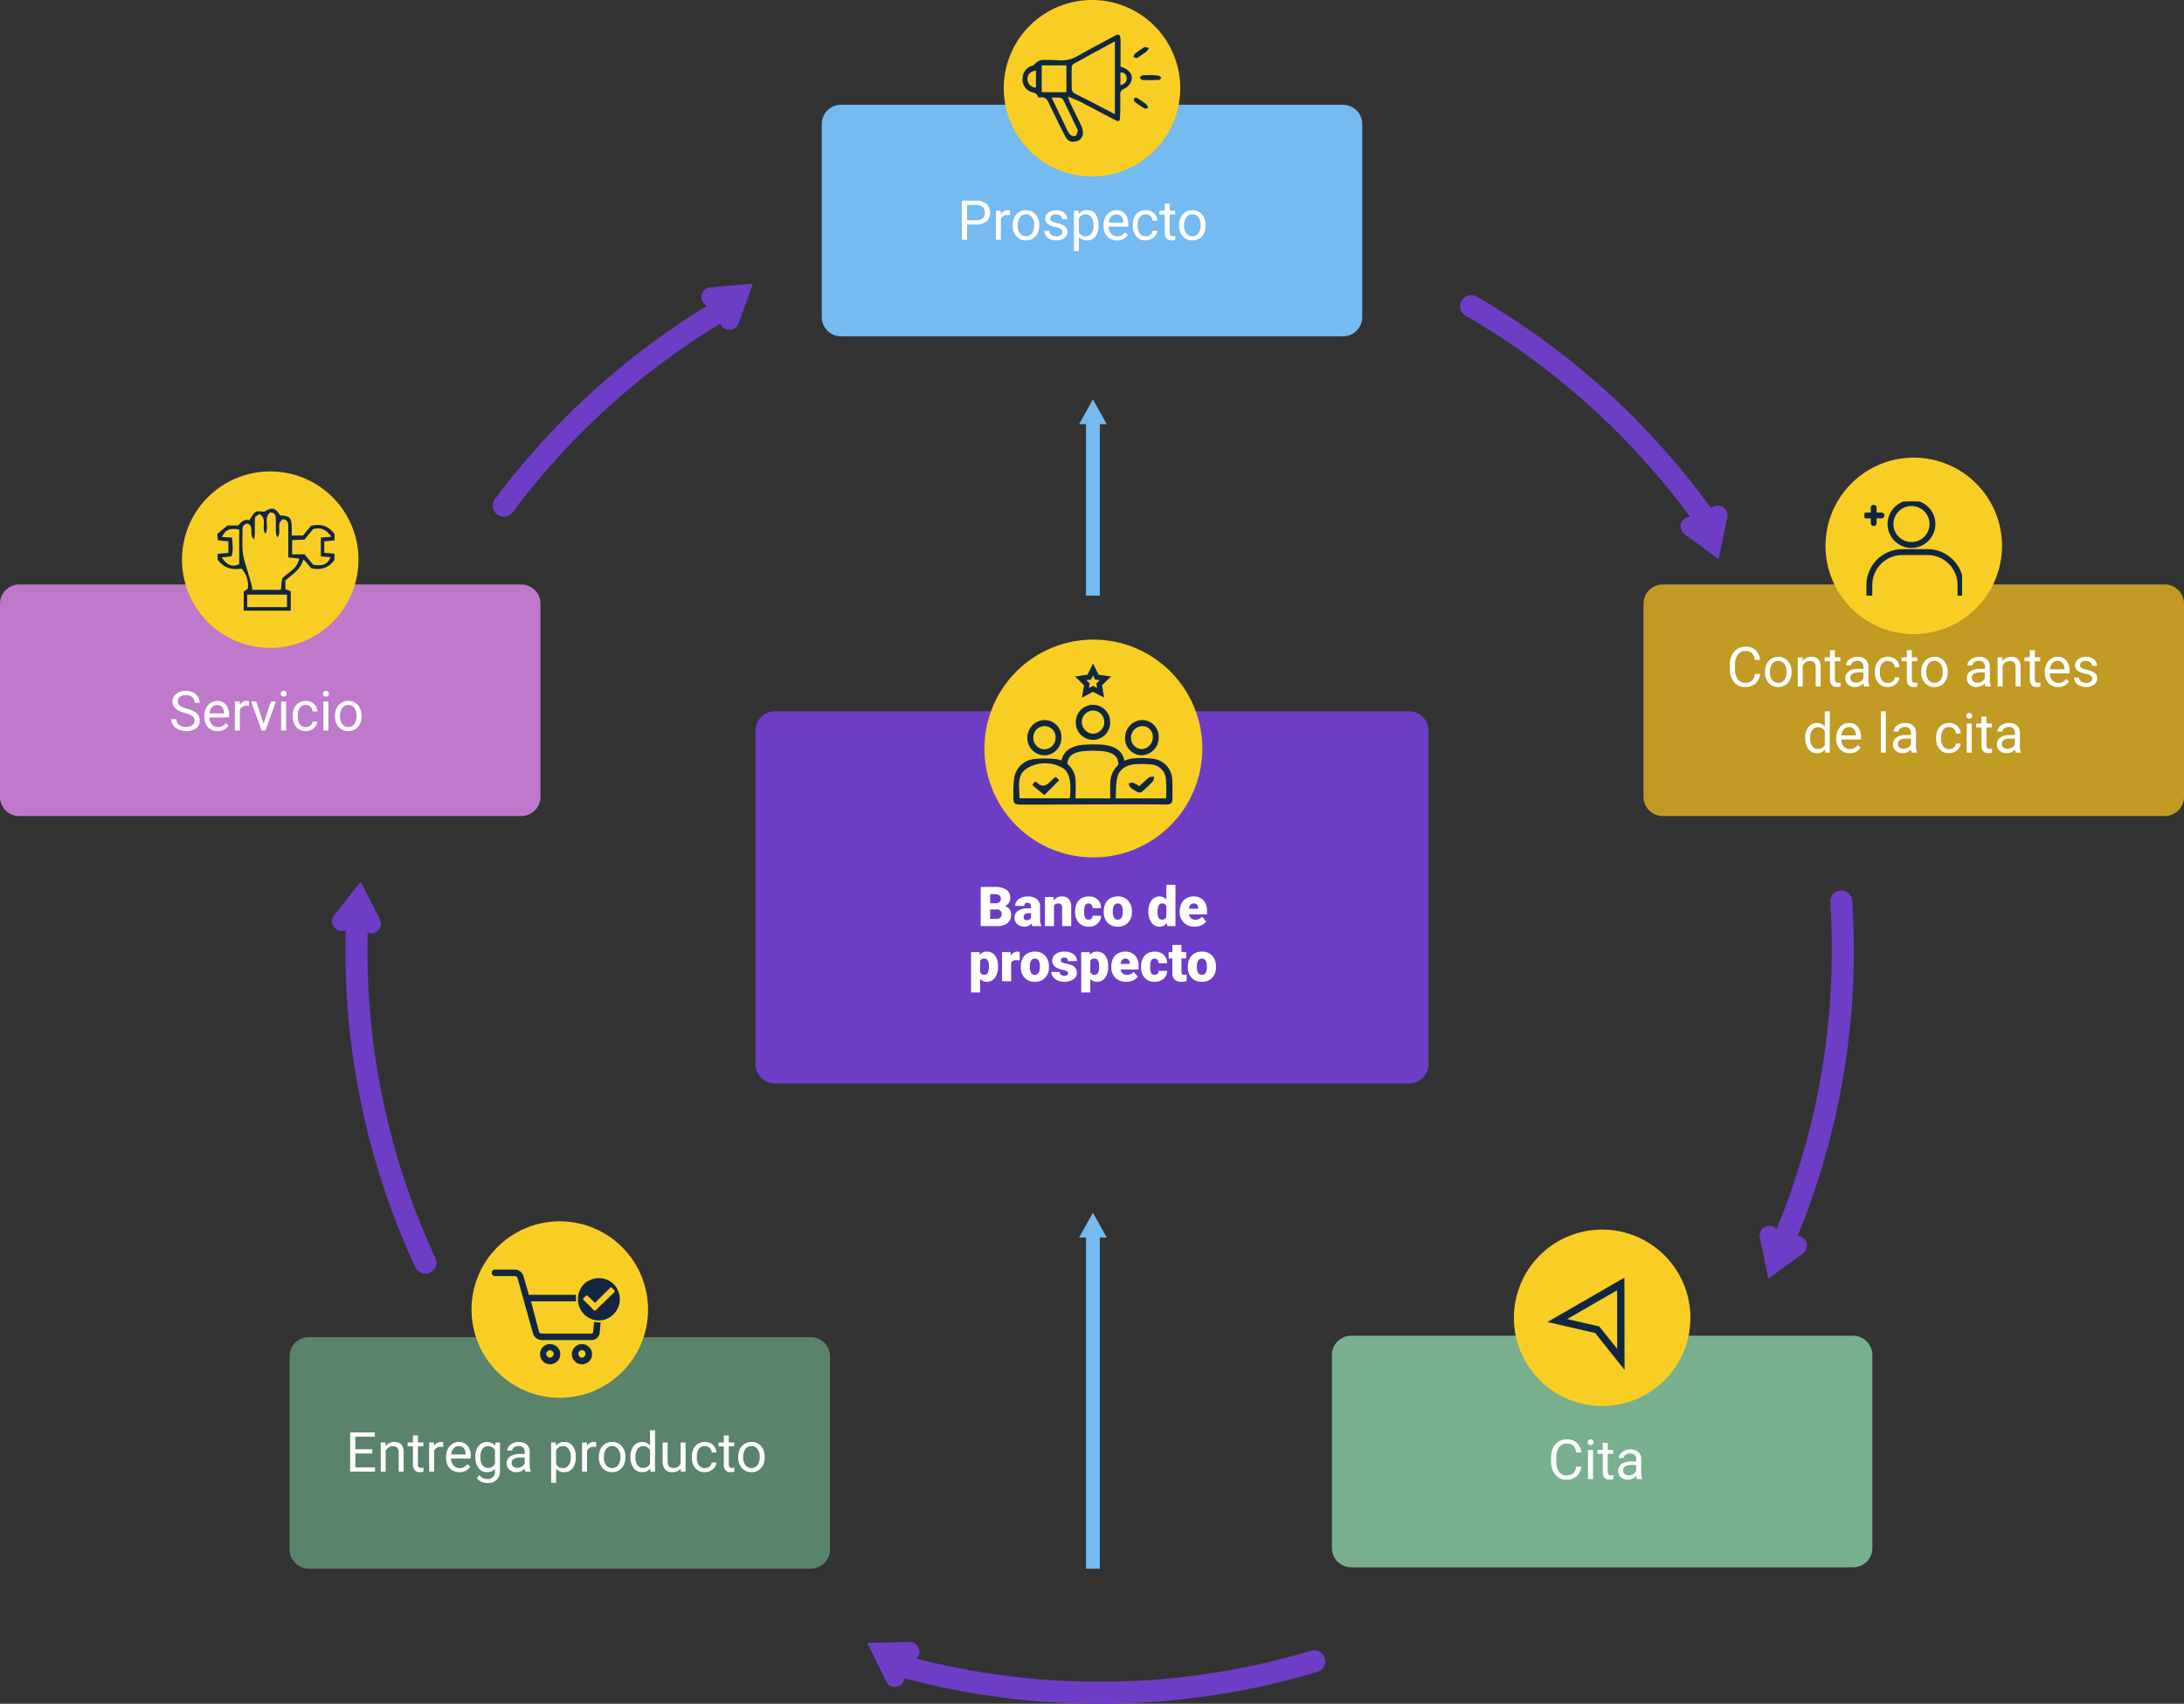 <svg xmlns="http://www.w3.org/2000/svg" xmlns:xlink="http://www.w3.org/1999/xlink" width="792" height="617.999" viewBox="0 0 792 617.999">
  <rect x="0" y="0" width="792" height="617.999" fill="#333333" stroke="none"/>
  <defs>
    <clipPath id="clip-path">
      <rect id="Rectángulo_401211" data-name="Rectángulo 401211" width="42.508" height="37.004" fill="#12263f"/>
    </clipPath>
    <clipPath id="clip-path-2">
      <rect id="Rectángulo_401071" data-name="Rectángulo 401071" width="46.484" height="34.357" fill="#12263f"/>
    </clipPath>
    <clipPath id="clip-path-3">
      <rect id="Rectángulo_401209" data-name="Rectángulo 401209" width="57.699" height="51.195" fill="#12263f"/>
    </clipPath>
    <clipPath id="clip-path-4">
      <rect id="Rectángulo_401208" data-name="Rectángulo 401208" width="50.36" height="38.798" transform="translate(0 0)" fill="#12263f"/>
    </clipPath>
    <clipPath id="clip-path-5">
      <rect id="Rectángulo_401210" data-name="Rectángulo 401210" width="35.381" height="34.139" fill="#12263f" stroke="#12263f" stroke-width="1"/>
    </clipPath>
    <clipPath id="clip-path-6">
      <rect id="Rectángulo_401648" data-name="Rectángulo 401648" width="551.865" height="515.097" fill="none"/>
    </clipPath>
  </defs>
  <g id="Grupo_1099851" data-name="Grupo 1099851" transform="translate(-403.667 -3280)">
    <path id="Trazado_874696" data-name="Trazado 874696" d="M7,0H189a7,7,0,0,1,7,7V77a7,7,0,0,1-7,7H7a7,7,0,0,1-7-7V7A7,7,0,0,1,7,0Z" transform="translate(701.667 3318)" fill="#75baf1"/>
    <path id="Trazado_874690" data-name="Trazado 874690" d="M7,0H189a7,7,0,0,1,7,7V77a7,7,0,0,1-7,7H7a7,7,0,0,1-7-7V7A7,7,0,0,1,7,0Z" transform="translate(999.667 3492)" fill="#c09a23"/>
    <path id="Trazado_874691" data-name="Trazado 874691" d="M7,0H189a7,7,0,0,1,7,7V77a7,7,0,0,1-7,7H7a7,7,0,0,1-7-7V7A7,7,0,0,1,7,0Z" transform="translate(886.667 3764.5)" fill="#77af8f"/>
    <path id="Trazado_874695" data-name="Trazado 874695" d="M7,0H237a7,7,0,0,1,7,7V128a7,7,0,0,1-7,7H7a7,7,0,0,1-7-7V7A7,7,0,0,1,7,0Z" transform="translate(677.667 3538)" fill="#6e3dc6"/>
    <path id="Trazado_874706" data-name="Trazado 874706" d="M7,0H189a7,7,0,0,1,7,7V77a7,7,0,0,1-7,7H7a7,7,0,0,1-7-7V7A7,7,0,0,1,7,0Z" transform="translate(403.667 3492)" fill="#be79ca"/>
    <path id="Trazado_874703" data-name="Trazado 874703" d="M7,0H189a7,7,0,0,1,7,7V77a7,7,0,0,1-7,7H7a7,7,0,0,1-7-7V7A7,7,0,0,1,7,0Z" transform="translate(508.667 3765)" fill="#59836b"/>
    <path id="Trazado_873366" data-name="Trazado 873366" d="M1226.333-8235.248" transform="translate(5724.174 -2893.965) rotate(-150)" fill="none" stroke="#6e3dc6" stroke-width="5"/>
    <path id="Trazado_874697" data-name="Trazado 874697" d="M3.525,13.434V19H1.65V4.781H6.895a5.269,5.269,0,0,1,3.657,1.191,4.039,4.039,0,0,1,1.323,3.154,3.986,3.986,0,0,1-1.294,3.188,5.5,5.5,0,0,1-3.706,1.118Zm0-1.533H6.895a3.369,3.369,0,0,0,2.3-.709,2.593,2.593,0,0,0,.8-2.05,2.679,2.679,0,0,0-.8-2.035A3.156,3.156,0,0,0,7,6.314H3.525Zm15.566-1.846a5.414,5.414,0,0,0-.889-.068A2.381,2.381,0,0,0,15.791,11.5V19H13.984V8.434h1.758l.029,1.221a2.813,2.813,0,0,1,2.52-1.416,1.846,1.846,0,0,1,.8.137Zm.986,3.564a6.241,6.241,0,0,1,.61-2.793,4.553,4.553,0,0,1,1.7-1.914,4.626,4.626,0,0,1,2.485-.674,4.456,4.456,0,0,1,3.491,1.494A5.748,5.748,0,0,1,29.7,13.707v.127a6.3,6.3,0,0,1-.591,2.769,4.486,4.486,0,0,1-1.689,1.909,4.679,4.679,0,0,1-2.524.684A4.445,4.445,0,0,1,21.411,17.7a5.719,5.719,0,0,1-1.333-3.955Zm1.816.215a4.52,4.52,0,0,0,.815,2.822,2.763,2.763,0,0,0,4.37-.015,4.943,4.943,0,0,0,.811-3.022,4.513,4.513,0,0,0-.825-2.817,2.623,2.623,0,0,0-2.192-1.079,2.594,2.594,0,0,0-2.158,1.064A4.906,4.906,0,0,0,21.895,13.834ZM38.115,16.2a1.33,1.33,0,0,0-.552-1.138,5.311,5.311,0,0,0-1.924-.7,9.1,9.1,0,0,1-2.178-.7,3.1,3.1,0,0,1-1.191-.977,2.336,2.336,0,0,1-.386-1.348,2.741,2.741,0,0,1,1.1-2.2,4.291,4.291,0,0,1,2.808-.9,4.415,4.415,0,0,1,2.915.928,2.947,2.947,0,0,1,1.118,2.373H38.008a1.631,1.631,0,0,0-.63-1.279,2.36,2.36,0,0,0-1.587-.537,2.47,2.47,0,0,0-1.543.43,1.353,1.353,0,0,0-.557,1.123,1.1,1.1,0,0,0,.518.986,6.368,6.368,0,0,0,1.87.635,9.744,9.744,0,0,1,2.192.723,3.2,3.2,0,0,1,1.245,1.011,2.485,2.485,0,0,1,.405,1.44,2.7,2.7,0,0,1-1.133,2.271,4.752,4.752,0,0,1-2.939.854,5.321,5.321,0,0,1-2.246-.449,3.653,3.653,0,0,1-1.528-1.255,3.025,3.025,0,0,1-.552-1.743H33.33a1.87,1.87,0,0,0,.728,1.44,2.822,2.822,0,0,0,1.792.532,2.913,2.913,0,0,0,1.646-.415A1.275,1.275,0,0,0,38.115,16.2ZM51.2,13.834a6.327,6.327,0,0,1-1.1,3.887A3.537,3.537,0,0,1,47.109,19.2a3.875,3.875,0,0,1-3.027-1.221v5.088H42.275V8.434h1.65l.088,1.172A3.722,3.722,0,0,1,47.08,8.238a3.6,3.6,0,0,1,3.013,1.436A6.4,6.4,0,0,1,51.2,13.668Zm-1.807-.205a4.669,4.669,0,0,0-.762-2.822,2.454,2.454,0,0,0-2.09-1.035,2.656,2.656,0,0,0-2.461,1.455v5.049a2.661,2.661,0,0,0,2.48,1.445,2.442,2.442,0,0,0,2.065-1.03A5.1,5.1,0,0,0,49.395,13.629ZM57.881,19.2a4.617,4.617,0,0,1-3.5-1.411,5.237,5.237,0,0,1-1.348-3.774v-.332a6.341,6.341,0,0,1,.6-2.808,4.685,4.685,0,0,1,1.68-1.934,4.223,4.223,0,0,1,2.339-.7,3.957,3.957,0,0,1,3.2,1.357A5.877,5.877,0,0,1,62,13.482v.752H54.844a3.756,3.756,0,0,0,.913,2.524,2.87,2.87,0,0,0,2.222.962A3.147,3.147,0,0,0,59.6,17.33a4.073,4.073,0,0,0,1.162-1.035l1.1.859A4.437,4.437,0,0,1,57.881,19.2Zm-.225-9.473a2.41,2.41,0,0,0-1.836.8A3.868,3.868,0,0,0,54.9,12.75H60.2v-.137a3.441,3.441,0,0,0-.742-2.134A2.269,2.269,0,0,0,57.656,9.723Zm10.674,8a2.6,2.6,0,0,0,1.689-.586,2.061,2.061,0,0,0,.8-1.465h1.709A3.276,3.276,0,0,1,71.9,17.4a4.116,4.116,0,0,1-1.538,1.309,4.438,4.438,0,0,1-2.036.488,4.353,4.353,0,0,1-3.433-1.44,5.737,5.737,0,0,1-1.274-3.94v-.3a6.361,6.361,0,0,1,.566-2.744A4.314,4.314,0,0,1,65.815,8.9a4.619,4.619,0,0,1,2.5-.664A4.238,4.238,0,0,1,71.274,9.3a3.8,3.8,0,0,1,1.255,2.764H70.82a2.49,2.49,0,0,0-.776-1.685,2.415,2.415,0,0,0-1.724-.659,2.529,2.529,0,0,0-2.134.991,4.655,4.655,0,0,0-.757,2.866v.342a4.562,4.562,0,0,0,.752,2.813A2.541,2.541,0,0,0,68.33,17.721ZM77.012,5.875V8.434h1.973v1.4H77.012v6.561a1.467,1.467,0,0,0,.264.953,1.11,1.11,0,0,0,.9.318,4.374,4.374,0,0,0,.859-.117V19a5.268,5.268,0,0,1-1.387.194,2.25,2.25,0,0,1-1.826-.732,3.147,3.147,0,0,1-.615-2.08V9.83H73.281v-1.4h1.924V5.875Zm3.408,7.744a6.241,6.241,0,0,1,.61-2.793,4.553,4.553,0,0,1,1.7-1.914,4.626,4.626,0,0,1,2.485-.674,4.456,4.456,0,0,1,3.491,1.494,5.748,5.748,0,0,1,1.333,3.975v.127a6.3,6.3,0,0,1-.591,2.769,4.486,4.486,0,0,1-1.689,1.909,4.679,4.679,0,0,1-2.524.684A4.445,4.445,0,0,1,81.753,17.7a5.719,5.719,0,0,1-1.333-3.955Zm1.816.215a4.52,4.52,0,0,0,.815,2.822,2.763,2.763,0,0,0,4.37-.015,4.943,4.943,0,0,0,.811-3.022,4.513,4.513,0,0,0-.825-2.817,2.623,2.623,0,0,0-2.192-1.079,2.594,2.594,0,0,0-2.158,1.064A4.906,4.906,0,0,0,82.236,13.834Z" transform="translate(750.833 3348)" fill="#fff"/>
    <path id="Trazado_874692" data-name="Trazado 874692" d="M12.914,14.488a5.231,5.231,0,0,1-1.665,3.481A5.457,5.457,0,0,1,7.523,19.2a5.01,5.01,0,0,1-4.038-1.807,7.268,7.268,0,0,1-1.519-4.834V11.188A8.1,8.1,0,0,1,2.675,7.7a5.288,5.288,0,0,1,2.007-2.31,5.588,5.588,0,0,1,3.008-.806,5.138,5.138,0,0,1,3.633,1.265,5.294,5.294,0,0,1,1.592,3.5H11.029A4.085,4.085,0,0,0,9.97,6.883a3.206,3.206,0,0,0-2.28-.764A3.355,3.355,0,0,0,4.872,7.448a6.1,6.1,0,0,0-1.021,3.782v1.378a6.273,6.273,0,0,0,.967,3.685,3.124,3.124,0,0,0,2.705,1.368,3.608,3.608,0,0,0,2.4-.708,3.929,3.929,0,0,0,1.108-2.466Zm1.8-.869a6.241,6.241,0,0,1,.61-2.793,4.553,4.553,0,0,1,1.7-1.914,4.626,4.626,0,0,1,2.485-.674A4.456,4.456,0,0,1,23,9.732a5.748,5.748,0,0,1,1.333,3.975v.127a6.3,6.3,0,0,1-.591,2.769,4.486,4.486,0,0,1-1.689,1.909,4.679,4.679,0,0,1-2.524.684A4.445,4.445,0,0,1,16.044,17.7a5.719,5.719,0,0,1-1.333-3.955Zm1.816.215a4.52,4.52,0,0,0,.815,2.822,2.763,2.763,0,0,0,4.37-.015,4.943,4.943,0,0,0,.811-3.022A4.513,4.513,0,0,0,21.7,10.8a2.623,2.623,0,0,0-2.192-1.079,2.594,2.594,0,0,0-2.158,1.064A4.906,4.906,0,0,0,16.527,13.834ZM28.3,8.434l.059,1.328a3.85,3.85,0,0,1,3.164-1.523q3.35,0,3.379,3.779V19H33.1V12.008a2.432,2.432,0,0,0-.522-1.689,2.094,2.094,0,0,0-1.6-.547,2.607,2.607,0,0,0-1.543.469,3.183,3.183,0,0,0-1.035,1.23V19H26.6V8.434ZM40.082,5.875V8.434h1.973v1.4H40.082v6.561a1.467,1.467,0,0,0,.264.953,1.11,1.11,0,0,0,.9.318,4.374,4.374,0,0,0,.859-.117V19a5.268,5.268,0,0,1-1.387.194,2.25,2.25,0,0,1-1.826-.732,3.147,3.147,0,0,1-.615-2.08V9.83H36.352v-1.4h1.924V5.875ZM50.688,19a3.8,3.8,0,0,1-.254-1.113A4.031,4.031,0,0,1,47.426,19.2a3.73,3.73,0,0,1-2.563-.884,2.859,2.859,0,0,1-1-2.241,2.987,2.987,0,0,1,1.255-2.563,5.916,5.916,0,0,1,3.53-.913H50.4v-.83a2.029,2.029,0,0,0-.566-1.509,2.276,2.276,0,0,0-1.67-.562,2.634,2.634,0,0,0-1.621.488,1.439,1.439,0,0,0-.654,1.182H44.076a2.493,2.493,0,0,1,.562-1.528,3.832,3.832,0,0,1,1.523-1.167,5.125,5.125,0,0,1,2.114-.43,4.177,4.177,0,0,1,2.861.913,3.294,3.294,0,0,1,1.074,2.515v4.863a5.946,5.946,0,0,0,.371,2.314V19Zm-3-1.377a3.175,3.175,0,0,0,1.611-.439,2.658,2.658,0,0,0,1.1-1.143V13.873H48.988q-3.32,0-3.32,1.943a1.645,1.645,0,0,0,.566,1.328A2.177,2.177,0,0,0,47.689,17.623Zm11.592.1a2.6,2.6,0,0,0,1.689-.586,2.061,2.061,0,0,0,.8-1.465H63.48a3.276,3.276,0,0,1-.625,1.729,4.116,4.116,0,0,1-1.538,1.309,4.438,4.438,0,0,1-2.036.488,4.353,4.353,0,0,1-3.433-1.44,5.737,5.737,0,0,1-1.274-3.94v-.3a6.361,6.361,0,0,1,.566-2.744A4.314,4.314,0,0,1,56.767,8.9a4.619,4.619,0,0,1,2.5-.664A4.238,4.238,0,0,1,62.226,9.3a3.8,3.8,0,0,1,1.255,2.764H61.771A2.49,2.49,0,0,0,61,10.382a2.415,2.415,0,0,0-1.724-.659,2.529,2.529,0,0,0-2.134.991,4.655,4.655,0,0,0-.757,2.866v.342a4.562,4.562,0,0,0,.752,2.813A2.541,2.541,0,0,0,59.281,17.721ZM67.963,5.875V8.434h1.973v1.4H67.963v6.561a1.467,1.467,0,0,0,.264.953,1.11,1.11,0,0,0,.9.318,4.374,4.374,0,0,0,.859-.117V19A5.268,5.268,0,0,1,68.6,19.2a2.25,2.25,0,0,1-1.826-.732,3.147,3.147,0,0,1-.615-2.08V9.83H64.232v-1.4h1.924V5.875Zm3.408,7.744a6.241,6.241,0,0,1,.61-2.793,4.553,4.553,0,0,1,1.7-1.914,4.626,4.626,0,0,1,2.485-.674,4.456,4.456,0,0,1,3.491,1.494,5.748,5.748,0,0,1,1.333,3.975v.127A6.3,6.3,0,0,1,80.4,16.6a4.486,4.486,0,0,1-1.689,1.909,4.679,4.679,0,0,1-2.524.684A4.445,4.445,0,0,1,72.7,17.7a5.719,5.719,0,0,1-1.333-3.955Zm1.816.215A4.52,4.52,0,0,0,74,16.656a2.763,2.763,0,0,0,4.37-.015,4.943,4.943,0,0,0,.811-3.022,4.513,4.513,0,0,0-.825-2.817,2.623,2.623,0,0,0-2.192-1.079,2.594,2.594,0,0,0-2.158,1.064A4.906,4.906,0,0,0,73.188,13.834ZM94.73,19a3.8,3.8,0,0,1-.254-1.113A4.031,4.031,0,0,1,91.469,19.2a3.73,3.73,0,0,1-2.563-.884,2.859,2.859,0,0,1-1-2.241,2.987,2.987,0,0,1,1.255-2.563,5.916,5.916,0,0,1,3.53-.913h1.758v-.83a2.029,2.029,0,0,0-.566-1.509,2.276,2.276,0,0,0-1.67-.562,2.634,2.634,0,0,0-1.621.488,1.439,1.439,0,0,0-.654,1.182H88.119a2.493,2.493,0,0,1,.562-1.528A3.832,3.832,0,0,1,90.2,8.668a5.125,5.125,0,0,1,2.114-.43,4.177,4.177,0,0,1,2.861.913,3.294,3.294,0,0,1,1.074,2.515v4.863a5.946,5.946,0,0,0,.371,2.314V19Zm-3-1.377a3.175,3.175,0,0,0,1.611-.439,2.658,2.658,0,0,0,1.1-1.143V13.873H93.031q-3.32,0-3.32,1.943a1.645,1.645,0,0,0,.566,1.328A2.177,2.177,0,0,0,91.732,17.623Zm9.063-9.189.059,1.328a3.85,3.85,0,0,1,3.164-1.523q3.35,0,3.379,3.779V19H105.59V12.008a2.432,2.432,0,0,0-.522-1.689,2.094,2.094,0,0,0-1.6-.547,2.607,2.607,0,0,0-1.543.469,3.183,3.183,0,0,0-1.035,1.23V19H99.086V8.434Zm11.777-2.559V8.434h1.973v1.4h-1.973v6.561a1.467,1.467,0,0,0,.264.953,1.11,1.11,0,0,0,.9.318,4.374,4.374,0,0,0,.859-.117V19a5.268,5.268,0,0,1-1.387.194,2.25,2.25,0,0,1-1.826-.732,3.147,3.147,0,0,1-.615-2.08V9.83h-1.924v-1.4h1.924V5.875Zm8.467,13.32a4.617,4.617,0,0,1-3.5-1.411A5.237,5.237,0,0,1,116.2,14.01v-.332a6.341,6.341,0,0,1,.6-2.808,4.685,4.685,0,0,1,1.68-1.934,4.223,4.223,0,0,1,2.339-.7,3.957,3.957,0,0,1,3.2,1.357,5.877,5.877,0,0,1,1.143,3.887v.752H118a3.756,3.756,0,0,0,.913,2.524,2.87,2.87,0,0,0,2.222.962,3.147,3.147,0,0,0,1.621-.391,4.073,4.073,0,0,0,1.162-1.035l1.1.859A4.437,4.437,0,0,1,121.039,19.2Zm-.225-9.473a2.41,2.41,0,0,0-1.836.8,3.869,3.869,0,0,0-.918,2.231h5.293v-.137a3.441,3.441,0,0,0-.742-2.134A2.269,2.269,0,0,0,120.814,9.723ZM133.4,16.2a1.33,1.33,0,0,0-.552-1.138,5.311,5.311,0,0,0-1.924-.7,9.1,9.1,0,0,1-2.178-.7,3.1,3.1,0,0,1-1.191-.977,2.336,2.336,0,0,1-.386-1.348,2.741,2.741,0,0,1,1.1-2.2,4.291,4.291,0,0,1,2.808-.9,4.415,4.415,0,0,1,2.915.928,2.947,2.947,0,0,1,1.118,2.373h-1.816a1.631,1.631,0,0,0-.63-1.279,2.36,2.36,0,0,0-1.587-.537,2.47,2.47,0,0,0-1.543.43,1.353,1.353,0,0,0-.557,1.123,1.1,1.1,0,0,0,.518.986,6.368,6.368,0,0,0,1.87.635,9.744,9.744,0,0,1,2.192.723A3.2,3.2,0,0,1,134.8,14.63a2.485,2.485,0,0,1,.405,1.44,2.7,2.7,0,0,1-1.133,2.271,4.752,4.752,0,0,1-2.939.854,5.321,5.321,0,0,1-2.246-.449,3.653,3.653,0,0,1-1.528-1.255,3.025,3.025,0,0,1-.552-1.743h1.807a1.87,1.87,0,0,0,.728,1.44,2.822,2.822,0,0,0,1.792.532,2.913,2.913,0,0,0,1.646-.415A1.275,1.275,0,0,0,133.4,16.2ZM29.306,37.629a6.19,6.19,0,0,1,1.152-3.911,3.921,3.921,0,0,1,5.957-.21V28h1.807V43h-1.66l-.088-1.133A3.679,3.679,0,0,1,33.456,43.2a3.609,3.609,0,0,1-2.993-1.5,6.26,6.26,0,0,1-1.157-3.926Zm1.807.205a4.687,4.687,0,0,0,.742,2.813,2.4,2.4,0,0,0,2.051,1.016,2.636,2.636,0,0,0,2.51-1.543V35.266a2.656,2.656,0,0,0-2.49-1.494,2.411,2.411,0,0,0-2.07,1.025A5.16,5.16,0,0,0,31.112,37.834Zm14.3,5.361a4.617,4.617,0,0,1-3.5-1.411,5.237,5.237,0,0,1-1.348-3.774v-.332a6.341,6.341,0,0,1,.6-2.808,4.685,4.685,0,0,1,1.68-1.934,4.223,4.223,0,0,1,2.339-.7,3.957,3.957,0,0,1,3.2,1.357,5.877,5.877,0,0,1,1.143,3.887v.752H42.372a3.756,3.756,0,0,0,.913,2.524,2.87,2.87,0,0,0,2.222.962,3.147,3.147,0,0,0,1.621-.391,4.073,4.073,0,0,0,1.162-1.035l1.1.859A4.437,4.437,0,0,1,45.409,43.2Zm-.225-9.473a2.41,2.41,0,0,0-1.836.8,3.868,3.868,0,0,0-.918,2.231h5.293v-.137a3.441,3.441,0,0,0-.742-2.134A2.269,2.269,0,0,0,45.185,33.723ZM58.534,43H56.728V28h1.807Zm9.414,0a3.8,3.8,0,0,1-.254-1.113A4.031,4.031,0,0,1,64.687,43.2a3.73,3.73,0,0,1-2.563-.884,2.859,2.859,0,0,1-1-2.241,2.987,2.987,0,0,1,1.255-2.563,5.916,5.916,0,0,1,3.53-.913h1.758v-.83a2.029,2.029,0,0,0-.566-1.509,2.276,2.276,0,0,0-1.67-.562,2.634,2.634,0,0,0-1.621.488,1.439,1.439,0,0,0-.654,1.182H61.337a2.493,2.493,0,0,1,.562-1.528,3.832,3.832,0,0,1,1.523-1.167,5.125,5.125,0,0,1,2.114-.43,4.177,4.177,0,0,1,2.861.913,3.294,3.294,0,0,1,1.074,2.515v4.863a5.946,5.946,0,0,0,.371,2.314V43Zm-3-1.377a3.175,3.175,0,0,0,1.611-.439,2.658,2.658,0,0,0,1.1-1.143V37.873H66.249q-3.32,0-3.32,1.943a1.645,1.645,0,0,0,.566,1.328A2.177,2.177,0,0,0,64.95,41.623Zm16.543.1a2.6,2.6,0,0,0,1.689-.586,2.061,2.061,0,0,0,.8-1.465h1.709a3.276,3.276,0,0,1-.625,1.729,4.116,4.116,0,0,1-1.538,1.309,4.438,4.438,0,0,1-2.036.488,4.353,4.353,0,0,1-3.433-1.44,5.737,5.737,0,0,1-1.274-3.94v-.3a6.361,6.361,0,0,1,.566-2.744A4.314,4.314,0,0,1,78.979,32.9a4.619,4.619,0,0,1,2.5-.664A4.238,4.238,0,0,1,84.438,33.3a3.8,3.8,0,0,1,1.255,2.764H83.983a2.49,2.49,0,0,0-.776-1.685,2.415,2.415,0,0,0-1.724-.659,2.529,2.529,0,0,0-2.134.991,4.655,4.655,0,0,0-.757,2.866v.342a4.562,4.562,0,0,0,.752,2.813A2.541,2.541,0,0,0,81.493,41.721ZM89.687,43H87.88V32.434h1.807ZM87.733,29.631A1.078,1.078,0,0,1,88,28.889a1.008,1.008,0,0,1,.8-.3,1.024,1.024,0,0,1,.8.3,1.067,1.067,0,0,1,.273.742,1.032,1.032,0,0,1-.273.732,1.043,1.043,0,0,1-.8.293,1.026,1.026,0,0,1-.8-.293A1.043,1.043,0,0,1,87.733,29.631Zm7.295.244v2.559H97v1.4H95.028v6.561a1.467,1.467,0,0,0,.264.953,1.11,1.11,0,0,0,.9.318,4.374,4.374,0,0,0,.859-.117V43a5.268,5.268,0,0,1-1.387.194,2.25,2.25,0,0,1-1.826-.732,3.147,3.147,0,0,1-.615-2.08V33.83H91.3v-1.4h1.924V29.875ZM105.634,43a3.8,3.8,0,0,1-.254-1.113,4.031,4.031,0,0,1-3.008,1.309,3.73,3.73,0,0,1-2.563-.884,2.859,2.859,0,0,1-1-2.241,2.987,2.987,0,0,1,1.255-2.563,5.916,5.916,0,0,1,3.53-.913h1.758v-.83a2.029,2.029,0,0,0-.566-1.509,2.276,2.276,0,0,0-1.67-.562,2.634,2.634,0,0,0-1.621.488,1.439,1.439,0,0,0-.654,1.182H99.022a2.493,2.493,0,0,1,.562-1.528,3.832,3.832,0,0,1,1.523-1.167,5.125,5.125,0,0,1,2.114-.43,4.177,4.177,0,0,1,2.861.913,3.294,3.294,0,0,1,1.074,2.515v4.863a5.946,5.946,0,0,0,.371,2.314V43Zm-3-1.377a3.175,3.175,0,0,0,1.611-.439,2.658,2.658,0,0,0,1.1-1.143V37.873h-1.416q-3.32,0-3.32,1.943a1.645,1.645,0,0,0,.566,1.328A2.177,2.177,0,0,0,102.636,41.623Z" transform="translate(1029 3510)" fill="#fff"/>
    <path id="Trazado_874698" data-name="Trazado 874698" d="M12.109,14.488a5.231,5.231,0,0,1-1.665,3.481A5.457,5.457,0,0,1,6.719,19.2a5.01,5.01,0,0,1-4.038-1.807,7.268,7.268,0,0,1-1.519-4.834V11.188A8.1,8.1,0,0,1,1.87,7.7a5.288,5.288,0,0,1,2.007-2.31,5.588,5.588,0,0,1,3.008-.806,5.138,5.138,0,0,1,3.633,1.265,5.294,5.294,0,0,1,1.592,3.5H10.225a4.085,4.085,0,0,0-1.06-2.468,3.206,3.206,0,0,0-2.28-.764A3.355,3.355,0,0,0,4.067,7.448a6.1,6.1,0,0,0-1.021,3.782v1.378a6.273,6.273,0,0,0,.967,3.685,3.124,3.124,0,0,0,2.705,1.368,3.608,3.608,0,0,0,2.4-.708,3.929,3.929,0,0,0,1.108-2.466ZM16.348,19H14.541V8.434h1.807ZM14.395,5.631a1.078,1.078,0,0,1,.269-.742,1.008,1.008,0,0,1,.8-.3,1.024,1.024,0,0,1,.8.3,1.067,1.067,0,0,1,.273.742,1.032,1.032,0,0,1-.273.732,1.043,1.043,0,0,1-.8.293,1.026,1.026,0,0,1-.8-.293A1.043,1.043,0,0,1,14.395,5.631Zm7.295.244V8.434h1.973v1.4H21.689v6.561a1.467,1.467,0,0,0,.264.953,1.11,1.11,0,0,0,.9.318,4.374,4.374,0,0,0,.859-.117V19a5.268,5.268,0,0,1-1.387.194,2.25,2.25,0,0,1-1.826-.732,3.147,3.147,0,0,1-.615-2.08V9.83H17.959v-1.4h1.924V5.875ZM32.295,19a3.8,3.8,0,0,1-.254-1.113A4.031,4.031,0,0,1,29.033,19.2a3.73,3.73,0,0,1-2.563-.884,2.859,2.859,0,0,1-1-2.241,2.987,2.987,0,0,1,1.255-2.563,5.916,5.916,0,0,1,3.53-.913h1.758v-.83a2.029,2.029,0,0,0-.566-1.509,2.276,2.276,0,0,0-1.67-.562,2.634,2.634,0,0,0-1.621.488,1.439,1.439,0,0,0-.654,1.182H25.684a2.493,2.493,0,0,1,.562-1.528,3.832,3.832,0,0,1,1.523-1.167,5.125,5.125,0,0,1,2.114-.43,4.177,4.177,0,0,1,2.861.913,3.294,3.294,0,0,1,1.074,2.515v4.863a5.946,5.946,0,0,0,.371,2.314V19Zm-3-1.377a3.175,3.175,0,0,0,1.611-.439,2.658,2.658,0,0,0,1.1-1.143V13.873H30.6q-3.32,0-3.32,1.943a1.645,1.645,0,0,0,.566,1.328A2.177,2.177,0,0,0,29.3,17.623Z" transform="translate(965 3797.5)" fill="#fff"/>
    <path id="Trazado_874699" data-name="Trazado 874699" d="M7.807,19V4.781h5.107a7.232,7.232,0,0,1,4.175,1.006,3.347,3.347,0,0,1,1.431,2.92,3.383,3.383,0,0,1-.508,1.885,2.959,2.959,0,0,1-1.494,1.152,3,3,0,0,1,1.709,1.094,3.18,3.18,0,0,1,.6,1.953,3.765,3.765,0,0,1-1.323,3.14A6.3,6.3,0,0,1,13.578,19Zm3.428-6.045v3.408H13.48a2.136,2.136,0,0,0,1.426-.425,1.487,1.487,0,0,0,.5-1.2,1.576,1.576,0,0,0-1.768-1.787Zm0-2.246h1.787a2.539,2.539,0,0,0,1.6-.411A1.46,1.46,0,0,0,15.1,9.112a1.533,1.533,0,0,0-.518-1.3,2.77,2.77,0,0,0-1.67-.4h-1.68ZM26.508,19a3.716,3.716,0,0,1-.312-.947A3.06,3.06,0,0,1,23.656,19.2a3.749,3.749,0,0,1-2.539-.9,2.875,2.875,0,0,1-1.045-2.271,2.955,2.955,0,0,1,1.27-2.6,6.468,6.468,0,0,1,3.691-.879h1.016v-.559q0-1.462-1.26-1.462a1.03,1.03,0,0,0-1.172,1.158H20.326a2.95,2.95,0,0,1,1.3-2.487,5.479,5.479,0,0,1,3.325-.956,4.8,4.8,0,0,1,3.193.986,3.429,3.429,0,0,1,1.2,2.705v4.678a4.79,4.79,0,0,0,.449,2.227V19Zm-2.061-2.148a1.836,1.836,0,0,0,1.021-.264,1.653,1.653,0,0,0,.581-.6V14.3h-.957q-1.719,0-1.719,1.543a.942.942,0,0,0,.3.728A1.1,1.1,0,0,0,24.447,16.852Zm9.746-8.418.107,1.24a3.583,3.583,0,0,1,3.018-1.436,3.015,3.015,0,0,1,2.466.986,4.7,4.7,0,0,1,.845,2.969V19h-3.3V12.33a1.783,1.783,0,0,0-.322-1.177,1.491,1.491,0,0,0-1.172-.376,1.569,1.569,0,0,0-1.436.762V19H31.107V8.434Zm12.725,8.223a1.464,1.464,0,0,0,1.074-.376,1.379,1.379,0,0,0,.371-1.05h3.086A3.653,3.653,0,0,1,50.2,18.082,4.631,4.631,0,0,1,47,19.2a4.689,4.689,0,0,1-3.633-1.445,5.7,5.7,0,0,1-1.328-4v-.137a6.436,6.436,0,0,1,.591-2.827A4.3,4.3,0,0,1,44.33,8.9a5.081,5.081,0,0,1,2.637-.659,4.573,4.573,0,0,1,3.271,1.143,4.053,4.053,0,0,1,1.211,3.1H48.363a1.807,1.807,0,0,0-.4-1.26,1.382,1.382,0,0,0-1.074-.439q-1.279,0-1.494,1.631a11.507,11.507,0,0,0-.068,1.426,4.52,4.52,0,0,0,.381,2.207A1.319,1.319,0,0,0,46.918,16.656Zm5.508-3.037a6.236,6.236,0,0,1,.615-2.817,4.4,4.4,0,0,1,1.768-1.9,5.323,5.323,0,0,1,2.705-.664,4.858,4.858,0,0,1,3.74,1.47,5.64,5.64,0,0,1,1.367,4v.117a5.472,5.472,0,0,1-1.372,3.921,4.871,4.871,0,0,1-3.716,1.45,4.927,4.927,0,0,1-3.623-1.353,5.29,5.29,0,0,1-1.475-3.667Zm3.291.205a3.932,3.932,0,0,0,.459,2.148,1.529,1.529,0,0,0,1.357.684q1.758,0,1.8-2.705v-.332q0-2.842-1.816-2.842-1.65,0-1.787,2.451Zm12.92-.186a6.455,6.455,0,0,1,1.084-3.955,3.568,3.568,0,0,1,3.027-1.445,3.035,3.035,0,0,1,2.383,1.113V4h3.3V19H75.473l-.166-1.133A3.116,3.116,0,0,1,72.729,19.2,3.562,3.562,0,0,1,69.74,17.75,6.659,6.659,0,0,1,68.637,13.639Zm3.291.205q0,2.813,1.641,2.813a1.62,1.62,0,0,0,1.563-.918V11.715a1.576,1.576,0,0,0-1.543-.937q-1.523,0-1.65,2.461ZM85.414,19.2a5.432,5.432,0,0,1-3.936-1.45,5.008,5.008,0,0,1-1.5-3.774V13.7a6.489,6.489,0,0,1,.6-2.861,4.395,4.395,0,0,1,1.753-1.919,5.292,5.292,0,0,1,2.734-.679A4.574,4.574,0,0,1,88.578,9.62a5.43,5.43,0,0,1,1.289,3.853v1.279H83.324a2.372,2.372,0,0,0,.771,1.4,2.3,2.3,0,0,0,1.543.508,2.958,2.958,0,0,0,2.441-1.094l1.5,1.777a4.2,4.2,0,0,1-1.743,1.353A5.891,5.891,0,0,1,85.414,19.2Zm-.371-8.418q-1.445,0-1.719,1.914h3.32v-.254a1.63,1.63,0,0,0-.4-1.226A1.593,1.593,0,0,0,85.043,10.777ZM14.081,33.795a6.372,6.372,0,0,1-1.108,3.931A3.554,3.554,0,0,1,9.979,39.2a3.046,3.046,0,0,1-2.393-1.064v4.932H4.3V28.434H7.372l.1.977a3.046,3.046,0,0,1,2.49-1.172A3.582,3.582,0,0,1,13,29.679a6.45,6.45,0,0,1,1.084,3.96ZM10.79,33.59q0-2.812-1.641-2.812a1.549,1.549,0,0,0-1.562.84v4.16a1.6,1.6,0,0,0,1.582.879q1.572,0,1.621-2.715Zm11.133-2.178-1.084-.078a1.947,1.947,0,0,0-1.992.977V39H15.556V28.434h3.086l.107,1.357a2.548,2.548,0,0,1,2.314-1.553,3.209,3.209,0,0,1,.918.117Zm.42,2.207a6.236,6.236,0,0,1,.615-2.817,4.4,4.4,0,0,1,1.768-1.9,5.323,5.323,0,0,1,2.705-.664,4.858,4.858,0,0,1,3.74,1.47,5.64,5.64,0,0,1,1.367,4v.117a5.472,5.472,0,0,1-1.372,3.921A4.871,4.871,0,0,1,27.45,39.2a4.927,4.927,0,0,1-3.623-1.353,5.29,5.29,0,0,1-1.475-3.667Zm3.291.205a3.932,3.932,0,0,0,.459,2.148,1.529,1.529,0,0,0,1.357.684q1.758,0,1.8-2.705v-.332q0-2.842-1.816-2.842-1.65,0-1.787,2.451Zm13.887,2.207a.76.76,0,0,0-.439-.674,6.685,6.685,0,0,0-1.67-.527,7.615,7.615,0,0,1-2.031-.718,3.4,3.4,0,0,1-1.221-1.079,2.577,2.577,0,0,1-.42-1.455,2.92,2.92,0,0,1,1.2-2.4,4.948,4.948,0,0,1,3.145-.942,5.482,5.482,0,0,1,3.359.947,2.962,2.962,0,0,1,1.27,2.49h-3.3q0-1.27-1.338-1.27a1.326,1.326,0,0,0-.869.288.892.892,0,0,0-.352.718.819.819,0,0,0,.43.713,4.06,4.06,0,0,0,1.372.449,11.857,11.857,0,0,1,1.655.42,3.007,3.007,0,0,1,2.383,2.939,2.767,2.767,0,0,1-1.284,2.354,5.632,5.632,0,0,1-3.325.908,5.747,5.747,0,0,1-2.422-.488A4.05,4.05,0,0,1,34,37.379a3.007,3.007,0,0,1-.6-1.768h3.076a1.272,1.272,0,0,0,.488,1.069,2.009,2.009,0,0,0,1.2.337,1.58,1.58,0,0,0,1.011-.273A.875.875,0,0,0,39.521,36.031Zm14.521-2.236a6.372,6.372,0,0,1-1.108,3.931A3.554,3.554,0,0,1,49.94,39.2a3.046,3.046,0,0,1-2.393-1.064v4.932H44.257V28.434h3.076l.1.977a3.046,3.046,0,0,1,2.49-1.172,3.582,3.582,0,0,1,3.037,1.44,6.45,6.45,0,0,1,1.084,3.96Zm-3.291-.205q0-2.812-1.641-2.812a1.549,1.549,0,0,0-1.562.84v4.16a1.6,1.6,0,0,0,1.582.879q1.572,0,1.621-2.715ZM60.6,39.2a5.432,5.432,0,0,1-3.936-1.45,5.008,5.008,0,0,1-1.5-3.774V33.7a6.489,6.489,0,0,1,.6-2.861,4.395,4.395,0,0,1,1.753-1.919,5.292,5.292,0,0,1,2.734-.679,4.574,4.574,0,0,1,3.516,1.382,5.43,5.43,0,0,1,1.289,3.853v1.279H58.515a2.372,2.372,0,0,0,.771,1.4,2.3,2.3,0,0,0,1.543.508,2.958,2.958,0,0,0,2.441-1.094l1.5,1.777a4.2,4.2,0,0,1-1.743,1.353A5.891,5.891,0,0,1,60.6,39.2Zm-.371-8.418q-1.445,0-1.719,1.914h3.32v-.254a1.63,1.63,0,0,0-.4-1.226A1.593,1.593,0,0,0,60.233,30.777Zm10.615,5.879a1.464,1.464,0,0,0,1.074-.376,1.379,1.379,0,0,0,.371-1.05H75.38a3.653,3.653,0,0,1-1.245,2.852A4.631,4.631,0,0,1,70.927,39.2a4.689,4.689,0,0,1-3.633-1.445,5.7,5.7,0,0,1-1.328-4v-.137a6.436,6.436,0,0,1,.591-2.827,4.3,4.3,0,0,1,1.7-1.885,5.081,5.081,0,0,1,2.637-.659,4.573,4.573,0,0,1,3.271,1.143,4.053,4.053,0,0,1,1.211,3.1H72.294a1.806,1.806,0,0,0-.4-1.26,1.382,1.382,0,0,0-1.074-.439q-1.279,0-1.494,1.631a11.508,11.508,0,0,0-.068,1.426,4.52,4.52,0,0,0,.381,2.207A1.319,1.319,0,0,0,70.849,36.656ZM80.6,25.807v2.627h1.738v2.285H80.6v4.834a1.234,1.234,0,0,0,.215.83,1.152,1.152,0,0,0,.85.234,4.828,4.828,0,0,0,.82-.059v2.354a6.074,6.074,0,0,1-1.855.283,3.448,3.448,0,0,1-2.51-.8,3.282,3.282,0,0,1-.811-2.432V30.719H75.966V28.434h1.348V25.807Zm2.324,7.813a6.236,6.236,0,0,1,.615-2.817,4.4,4.4,0,0,1,1.768-1.9,5.323,5.323,0,0,1,2.705-.664,4.858,4.858,0,0,1,3.74,1.47,5.64,5.64,0,0,1,1.367,4v.117a5.472,5.472,0,0,1-1.372,3.921,4.871,4.871,0,0,1-3.716,1.45,4.927,4.927,0,0,1-3.623-1.353,5.29,5.29,0,0,1-1.475-3.667Zm3.291.205a3.932,3.932,0,0,0,.459,2.148,1.529,1.529,0,0,0,1.357.684q1.758,0,1.8-2.705v-.332q0-2.842-1.816-2.842-1.65,0-1.787,2.451Z" transform="translate(751.5 3596.923)" fill="#fff"/>
    <path id="Trazado_874704" data-name="Trazado 874704" d="M9.688,12.428H3.525v5.039h7.158V19H1.65V4.781h8.936V6.314H3.525v4.58H9.688Zm4.756-3.994L14.5,9.762a3.85,3.85,0,0,1,3.164-1.523q3.35,0,3.379,3.779V19H19.238V12.008a2.432,2.432,0,0,0-.522-1.689,2.094,2.094,0,0,0-1.6-.547,2.607,2.607,0,0,0-1.543.469,3.183,3.183,0,0,0-1.035,1.23V19H12.734V8.434ZM26.221,5.875V8.434h1.973v1.4H26.221v6.561a1.467,1.467,0,0,0,.264.953,1.11,1.11,0,0,0,.9.318,4.374,4.374,0,0,0,.859-.117V19a5.268,5.268,0,0,1-1.387.194,2.25,2.25,0,0,1-1.826-.732,3.147,3.147,0,0,1-.615-2.08V9.83H22.49v-1.4h1.924V5.875Zm9.189,4.18a5.414,5.414,0,0,0-.889-.068A2.381,2.381,0,0,0,32.109,11.5V19H30.3V8.434h1.758l.029,1.221a2.813,2.813,0,0,1,2.52-1.416,1.846,1.846,0,0,1,.8.137ZM41.27,19.2a4.617,4.617,0,0,1-3.5-1.411,5.237,5.237,0,0,1-1.348-3.774v-.332a6.341,6.341,0,0,1,.6-2.808,4.685,4.685,0,0,1,1.68-1.934,4.223,4.223,0,0,1,2.339-.7,3.957,3.957,0,0,1,3.2,1.357,5.877,5.877,0,0,1,1.143,3.887v.752H38.232a3.756,3.756,0,0,0,.913,2.524,2.87,2.87,0,0,0,2.222.962,3.147,3.147,0,0,0,1.621-.391,4.073,4.073,0,0,0,1.162-1.035l1.1.859A4.437,4.437,0,0,1,41.27,19.2Zm-.225-9.473a2.41,2.41,0,0,0-1.836.8,3.868,3.868,0,0,0-.918,2.231h5.293v-.137a3.441,3.441,0,0,0-.742-2.134A2.269,2.269,0,0,0,41.045,9.723Zm6.006,3.906A6.21,6.21,0,0,1,48.193,9.7a3.939,3.939,0,0,1,6.045-.093l.088-1.172h1.65V18.746a4.3,4.3,0,0,1-1.216,3.232,4.487,4.487,0,0,1-3.267,1.182,5.435,5.435,0,0,1-2.236-.488,3.85,3.85,0,0,1-1.67-1.338l.938-1.084a3.533,3.533,0,0,0,2.842,1.436,2.768,2.768,0,0,0,2.056-.742,2.837,2.837,0,0,0,.737-2.09v-.908A3.713,3.713,0,0,1,51.2,19.2a3.609,3.609,0,0,1-3-1.494A6.529,6.529,0,0,1,47.051,13.629Zm1.816.205a4.738,4.738,0,0,0,.732,2.808,2.38,2.38,0,0,0,2.051,1.021,2.646,2.646,0,0,0,2.51-1.553V11.285a2.677,2.677,0,0,0-2.49-1.514A2.4,2.4,0,0,0,49.609,10.8,5.16,5.16,0,0,0,48.867,13.834ZM65.225,19a3.8,3.8,0,0,1-.254-1.113A4.031,4.031,0,0,1,61.963,19.2a3.73,3.73,0,0,1-2.563-.884,2.859,2.859,0,0,1-1-2.241,2.987,2.987,0,0,1,1.255-2.563,5.916,5.916,0,0,1,3.53-.913h1.758v-.83a2.029,2.029,0,0,0-.566-1.509,2.276,2.276,0,0,0-1.67-.562,2.634,2.634,0,0,0-1.621.488,1.439,1.439,0,0,0-.654,1.182H58.613a2.493,2.493,0,0,1,.562-1.528A3.832,3.832,0,0,1,60.7,8.668a5.125,5.125,0,0,1,2.114-.43,4.177,4.177,0,0,1,2.861.913,3.294,3.294,0,0,1,1.074,2.515v4.863a5.946,5.946,0,0,0,.371,2.314V19Zm-3-1.377a3.175,3.175,0,0,0,1.611-.439,2.658,2.658,0,0,0,1.1-1.143V13.873H63.525q-3.32,0-3.32,1.943a1.645,1.645,0,0,0,.566,1.328A2.177,2.177,0,0,0,62.227,17.623Zm21.23-3.789a6.327,6.327,0,0,1-1.1,3.887A3.537,3.537,0,0,1,79.365,19.2a3.875,3.875,0,0,1-3.027-1.221v5.088H74.531V8.434h1.65l.088,1.172a3.722,3.722,0,0,1,3.066-1.367,3.6,3.6,0,0,1,3.013,1.436,6.4,6.4,0,0,1,1.108,3.994Zm-1.807-.205a4.669,4.669,0,0,0-.762-2.822A2.454,2.454,0,0,0,78.8,9.771a2.656,2.656,0,0,0-2.461,1.455v5.049a2.661,2.661,0,0,0,2.48,1.445,2.442,2.442,0,0,0,2.065-1.03A5.1,5.1,0,0,0,81.65,13.629Zm9.209-3.574a5.414,5.414,0,0,0-.889-.068A2.381,2.381,0,0,0,87.559,11.5V19H85.752V8.434H87.51l.029,1.221a2.813,2.813,0,0,1,2.52-1.416,1.846,1.846,0,0,1,.8.137Zm.986,3.564a6.241,6.241,0,0,1,.61-2.793,4.553,4.553,0,0,1,1.7-1.914,4.626,4.626,0,0,1,2.485-.674,4.456,4.456,0,0,1,3.491,1.494,5.748,5.748,0,0,1,1.333,3.975v.127a6.3,6.3,0,0,1-.591,2.769,4.486,4.486,0,0,1-1.689,1.909,4.679,4.679,0,0,1-2.524.684A4.445,4.445,0,0,1,93.179,17.7a5.719,5.719,0,0,1-1.333-3.955Zm1.816.215a4.52,4.52,0,0,0,.815,2.822,2.763,2.763,0,0,0,4.37-.015,4.943,4.943,0,0,0,.811-3.022,4.513,4.513,0,0,0-.825-2.817,2.623,2.623,0,0,0-2.192-1.079,2.594,2.594,0,0,0-2.158,1.064A4.906,4.906,0,0,0,93.662,13.834Zm9.629-.205a6.19,6.19,0,0,1,1.152-3.911,3.921,3.921,0,0,1,5.957-.21V4h1.807V19h-1.66l-.088-1.133a3.679,3.679,0,0,1-3.018,1.328,3.609,3.609,0,0,1-2.993-1.5,6.26,6.26,0,0,1-1.157-3.926Zm1.807.205a4.687,4.687,0,0,0,.742,2.813,2.4,2.4,0,0,0,2.051,1.016,2.636,2.636,0,0,0,2.51-1.543V11.266a2.656,2.656,0,0,0-2.49-1.494,2.411,2.411,0,0,0-2.07,1.025A5.16,5.16,0,0,0,105.1,13.834Zm16.436,4.121a3.837,3.837,0,0,1-3.1,1.24,3.285,3.285,0,0,1-2.573-.981,4.248,4.248,0,0,1-.894-2.905V8.434h1.807V15.26q0,2.4,1.953,2.4a2.7,2.7,0,0,0,2.754-1.543V8.434h1.807V19h-1.719Zm8.74-.234a2.6,2.6,0,0,0,1.689-.586,2.061,2.061,0,0,0,.8-1.465h1.709a3.276,3.276,0,0,1-.625,1.729,4.116,4.116,0,0,1-1.538,1.309,4.438,4.438,0,0,1-2.036.488,4.353,4.353,0,0,1-3.433-1.44,5.737,5.737,0,0,1-1.274-3.94v-.3a6.361,6.361,0,0,1,.566-2.744A4.314,4.314,0,0,1,127.759,8.9a4.619,4.619,0,0,1,2.5-.664A4.238,4.238,0,0,1,133.218,9.3a3.8,3.8,0,0,1,1.255,2.764h-1.709a2.49,2.49,0,0,0-.776-1.685,2.415,2.415,0,0,0-1.724-.659,2.529,2.529,0,0,0-2.134.991,4.655,4.655,0,0,0-.757,2.866v.342a4.562,4.562,0,0,0,.752,2.813A2.541,2.541,0,0,0,130.273,17.721Zm8.682-11.846V8.434h1.973v1.4h-1.973v6.561a1.467,1.467,0,0,0,.264.953,1.11,1.11,0,0,0,.9.318,4.374,4.374,0,0,0,.859-.117V19a5.268,5.268,0,0,1-1.387.194,2.25,2.25,0,0,1-1.826-.732,3.147,3.147,0,0,1-.615-2.08V9.83h-1.924v-1.4h1.924V5.875Zm3.408,7.744a6.241,6.241,0,0,1,.61-2.793,4.553,4.553,0,0,1,1.7-1.914,4.626,4.626,0,0,1,2.485-.674,4.456,4.456,0,0,1,3.491,1.494,5.748,5.748,0,0,1,1.333,3.975v.127a6.3,6.3,0,0,1-.591,2.769,4.486,4.486,0,0,1-1.689,1.909,4.679,4.679,0,0,1-2.524.684A4.445,4.445,0,0,1,143.7,17.7a5.719,5.719,0,0,1-1.333-3.955Zm1.816.215A4.52,4.52,0,0,0,145,16.656a2.763,2.763,0,0,0,4.37-.015,4.943,4.943,0,0,0,.811-3.022,4.513,4.513,0,0,0-.825-2.817,2.623,2.623,0,0,0-2.192-1.079A2.594,2.594,0,0,0,145,10.787,4.906,4.906,0,0,0,144.18,13.834Z" transform="translate(529 3794.791)" fill="#fff"/>
    <path id="Trazado_874707" data-name="Trazado 874707" d="M5.84,12.662a8.817,8.817,0,0,1-3.511-1.7,3.256,3.256,0,0,1-1.1-2.5A3.439,3.439,0,0,1,2.573,5.685a5.337,5.337,0,0,1,3.491-1.1,5.825,5.825,0,0,1,2.612.566,4.3,4.3,0,0,1,1.777,1.563,4,4,0,0,1,.63,2.178H9.2a2.6,2.6,0,0,0-.82-2.034,3.336,3.336,0,0,0-2.314-.74A3.415,3.415,0,0,0,3.9,6.731a2.04,2.04,0,0,0-.776,1.7A1.835,1.835,0,0,0,3.862,9.9,7.232,7.232,0,0,0,6.372,11a11.645,11.645,0,0,1,2.773,1.1,4.209,4.209,0,0,1,1.484,1.4,3.577,3.577,0,0,1,.483,1.885,3.322,3.322,0,0,1-1.348,2.769,5.746,5.746,0,0,1-3.6,1.04,6.683,6.683,0,0,1-2.734-.562A4.6,4.6,0,0,1,1.47,17.1a3.754,3.754,0,0,1-.688-2.217H2.666a2.449,2.449,0,0,0,.952,2.036,4.009,4.009,0,0,0,2.544.747,3.685,3.685,0,0,0,2.275-.605,1.967,1.967,0,0,0,.791-1.65A1.931,1.931,0,0,0,8.5,13.79,8.444,8.444,0,0,0,5.84,12.662ZM17.617,19.2a4.617,4.617,0,0,1-3.5-1.411,5.237,5.237,0,0,1-1.348-3.774v-.332a6.341,6.341,0,0,1,.6-2.808,4.685,4.685,0,0,1,1.68-1.934,4.223,4.223,0,0,1,2.339-.7A3.957,3.957,0,0,1,20.6,9.6a5.877,5.877,0,0,1,1.143,3.887v.752H14.58a3.756,3.756,0,0,0,.913,2.524,2.87,2.87,0,0,0,2.222.962,3.147,3.147,0,0,0,1.621-.391A4.073,4.073,0,0,0,20.5,16.295l1.1.859A4.437,4.437,0,0,1,17.617,19.2Zm-.225-9.473a2.41,2.41,0,0,0-1.836.8,3.868,3.868,0,0,0-.918,2.231h5.293v-.137a3.441,3.441,0,0,0-.742-2.134A2.269,2.269,0,0,0,17.393,9.723Zm11.543.332a5.414,5.414,0,0,0-.889-.068A2.381,2.381,0,0,0,25.635,11.5V19H23.828V8.434h1.758l.029,1.221a2.813,2.813,0,0,1,2.52-1.416,1.846,1.846,0,0,1,.8.137Zm5.322,6.494,2.617-8.115h1.846L34.932,19H33.555L29.727,8.434h1.846ZM42.422,19H40.615V8.434h1.807ZM40.469,5.631a1.078,1.078,0,0,1,.269-.742,1.008,1.008,0,0,1,.8-.3,1.024,1.024,0,0,1,.8.3,1.067,1.067,0,0,1,.273.742,1.032,1.032,0,0,1-.273.732,1.043,1.043,0,0,1-.8.293,1.026,1.026,0,0,1-.8-.293A1.043,1.043,0,0,1,40.469,5.631Zm9.082,12.09a2.6,2.6,0,0,0,1.689-.586,2.061,2.061,0,0,0,.8-1.465H53.75a3.276,3.276,0,0,1-.625,1.729,4.116,4.116,0,0,1-1.538,1.309,4.438,4.438,0,0,1-2.036.488,4.353,4.353,0,0,1-3.433-1.44,5.737,5.737,0,0,1-1.274-3.94v-.3a6.361,6.361,0,0,1,.566-2.744A4.314,4.314,0,0,1,47.036,8.9a4.619,4.619,0,0,1,2.5-.664A4.238,4.238,0,0,1,52.5,9.3a3.8,3.8,0,0,1,1.255,2.764H52.041a2.49,2.49,0,0,0-.776-1.685,2.415,2.415,0,0,0-1.724-.659,2.529,2.529,0,0,0-2.134.991,4.655,4.655,0,0,0-.757,2.866v.342a4.562,4.562,0,0,0,.752,2.813A2.541,2.541,0,0,0,49.551,17.721ZM57.744,19H55.938V8.434h1.807ZM55.791,5.631a1.078,1.078,0,0,1,.269-.742,1.008,1.008,0,0,1,.8-.3,1.024,1.024,0,0,1,.8.3,1.067,1.067,0,0,1,.273.742,1.032,1.032,0,0,1-.273.732,1.043,1.043,0,0,1-.8.293,1.026,1.026,0,0,1-.8-.293A1.043,1.043,0,0,1,55.791,5.631Zm4.365,7.988a6.241,6.241,0,0,1,.61-2.793,4.553,4.553,0,0,1,1.7-1.914,4.626,4.626,0,0,1,2.485-.674,4.456,4.456,0,0,1,3.491,1.494,5.748,5.748,0,0,1,1.333,3.975v.127a6.3,6.3,0,0,1-.591,2.769A4.486,4.486,0,0,1,67.5,18.512a4.679,4.679,0,0,1-2.524.684A4.445,4.445,0,0,1,61.489,17.7a5.719,5.719,0,0,1-1.333-3.955Zm1.816.215a4.52,4.52,0,0,0,.815,2.822,2.763,2.763,0,0,0,4.37-.015,4.943,4.943,0,0,0,.811-3.022,4.513,4.513,0,0,0-.825-2.817,2.623,2.623,0,0,0-2.192-1.079,2.594,2.594,0,0,0-2.158,1.064A4.906,4.906,0,0,0,61.973,13.834Z" transform="translate(465 3526)" fill="#fff"/>
    <path id="Trazado_874700" data-name="Trazado 874700" d="M5,0l5,9H0Z" transform="translate(795 3424.866)" fill="#75baf1"/>
    <path id="Trazado_874701" data-name="Trazado 874701" d="M5,0l5,9H0Z" transform="translate(795 3719.866)" fill="#75baf1"/>
    <path id="Trazado_873362" data-name="Trazado 873362" d="M1022.333-8203.952v-62.457" transform="translate(-222.333 11700)" fill="none" stroke="#75baf1" stroke-width="5"/>
    <path id="Trazado_873363" data-name="Trazado 873363" d="M1022.333-8146v-120.409" transform="translate(-222.333 11995)" fill="none" stroke="#75baf1" stroke-width="5"/>
    <path id="Trazado_874708" data-name="Trazado 874708" d="M32,0A32,32,0,1,1,0,32,32,32,0,0,1,32,0Z" transform="translate(469.667 3451)" fill="#f9ce24"/>
    <path id="Trazado_874709" data-name="Trazado 874709" d="M32,0A32,32,0,1,1,0,32,32,32,0,0,1,32,0Z" transform="translate(767.667 3280)" fill="#f9ce24"/>
    <path id="Trazado_874693" data-name="Trazado 874693" d="M32,0A32,32,0,1,1,0,32,32,32,0,0,1,32,0Z" transform="translate(952.667 3726)" fill="#f9ce24"/>
    <path id="Trazado_874694" data-name="Trazado 874694" d="M32,0A32,32,0,1,1,0,32,32,32,0,0,1,32,0Z" transform="translate(1065.667 3446)" fill="#f9ce24"/>
    <path id="Trazado_874705" data-name="Trazado 874705" d="M32,0A32,32,0,1,1,0,32,32,32,0,0,1,32,0Z" transform="translate(574.667 3723)" fill="#f9ce24"/>
    <path id="Trazado_874702" data-name="Trazado 874702" d="M39.5,0A39.5,39.5,0,1,1,0,39.5,39.5,39.5,0,0,1,39.5,0Z" transform="translate(760.667 3512)" fill="#f9ce24"/>
    <g id="Grupo_1099359" data-name="Grupo 1099359" transform="translate(482.492 3464.498)">
      <g id="Grupo_1099358" data-name="Grupo 1099358" clip-path="url(#clip-path)">
        <path id="Trazado_873385" data-name="Trazado 873385" d="M31.21,18.351c-1.063,3.826-4.019,5.539-6.569,7.691v3.137l1.977.787V37H9.55V30.095l1.5-1.049a9.064,9.064,0,0,0-2.279-7.293c-3.4.522-6.418-.108-8.666-3.268V16.409l3.881-.386V11.871L.177,11.478C.115,10.658.058,9.918,0,9.154L3.661,6.112H7.551c1.146-1.352,2.37-2.467,4-1.9.859-1.171,1.394-2.415,2.339-3.022.709-.455,1.944-.09,3.12-.09C19.537-.372,20.885-.77,22.741,2.472c3.534.128,4.192.8,4.22,4.339.008.927,0,1.854,0,2.939H31.05l2.895-3.533c3.453-.779,6.373-.085,8.563,3.026v2.23l-3.751.417V16l3.687.342v2.3c-2.145,2.935-4.911,3.73-8.389,2.968L31.21,18.351m-7.753,7.029c2.318-2.392,5.577-3.6,6.2-7.279l-3.949-.411c0-1.086,0-2.014,0-2.943q0-4.237,0-8.474c0-1.184-.238-2.2-1.878-2.438-2.714,1.466-.339,4.6-2.025,6.54a3.6,3.6,0,0,1-.584-1.786c-.051-1.646-.014-3.3-.032-4.943-.013-1.195-.31-2.191-1.975-2.31-2.6,1.947-.262,5.277-1.8,7.8-1.632-2.248.876-5.466-2.19-7.2L13.732,3.02c-.422,2.74.2,5.3-.415,8.073-2.14-1.633.367-4.881-2.529-5.681-1.405.282-1.674,1.2-1.666,2.314.022,2.824-.175,5.672.128,8.465a39.912,39.912,0,0,0,1.679,6.3c.48,1.706.993,3.4,1.451,5.113a17.2,17.2,0,0,1,.288,1.852H23.024c.157-1.478.3-2.78.433-4.074m11.307-5c3.641.484,5.172-.207,6.288-2.784l-3.531-.282V10.487l3.859-.306C39.526,7.68,37.525,6.57,34.7,7.463l-3.1,3.761-4.481.2v5.151H31.64l3.124,3.811M10.818,35.71h14.43V31.175H10.818ZM5.36,10.5c.086,2.4.538,4.662-.264,6.829l-3.531.339c2.018,2.975,3.832,3.586,6.357,2.478V7.6c-3.452-.659-5.044.073-6.245,2.668L5.36,10.5" transform="translate(0 0)" fill="#12263f"/>
      </g>
    </g>
    <g id="Grupo_1099357" data-name="Grupo 1099357" transform="translate(581.961 3740.498)">
      <g id="Grupo_1099279" data-name="Grupo 1099279" transform="translate(0 0)" clip-path="url(#clip-path-2)">
        <path id="Trazado_873204" data-name="Trazado 873204" d="M33.845,4.943a8.269,8.269,0,0,1,5.117-1.838,7.569,7.569,0,0,1,7.52,7.667,7.764,7.764,0,0,1-7.141,7.682h-.379A7.6,7.6,0,0,1,31.3,10.772a7.612,7.612,0,0,1,2.55-5.829m3.847,9.851h0a.324.324,0,0,1-.539,0l-.2-.173h-.177l-.539-.729L33.3,10.976a.342.342,0,0,1,0-.554l.92-.918a.327.327,0,0,1,.539,0l2.74,2.552L43,6.574a.344.344,0,0,1,.539,0l.933.921a.567.567,0,0,1,0,.726ZM1.3,0h0A1.226,1.226,0,0,0,0,1.095,1.261,1.261,0,0,0,1.3,2.378H8.425c.365,0,.918.364.918.552l3.294,11.864,2.376,8.413a3.338,3.338,0,0,0,3.1,2.375H36.236a2.977,2.977,0,0,0,2.931-2.565l.35-3.82h-.554c-.714,0-1.27-.2-1.809-.2l-.379,3.85c0,.173-.364.364-.539.364H18.118a1.024,1.024,0,0,1-.918-.541l-2.931-11.15h16.3V9.14h-16.3a1.136,1.136,0,0,0-.729.175L11.529,2.378A3.342,3.342,0,0,0,8.425,0ZM32.752,27.041h0a3.635,3.635,0,0,1,3.658,3.47,3.663,3.663,0,1,1-7.316,0,3.635,3.635,0,0,1,3.658-3.47m0,4.926h0a1.414,1.414,0,0,0,1.283-1.457,1.283,1.283,0,0,0-2.567,0,1.416,1.416,0,0,0,1.283,1.457M21.224,27.041h0a3.634,3.634,0,0,1,3.657,3.47,3.714,3.714,0,0,1-3.657,3.847,3.61,3.61,0,0,1-3.658-3.847,3.521,3.521,0,0,1,3.658-3.47m0,4.926h0a1.593,1.593,0,0,0,1.3-1.457,1.6,1.6,0,0,0-1.3-1.283A1.609,1.609,0,0,0,19.75,30.51a1.594,1.594,0,0,0,1.474,1.457" transform="translate(0 0)" fill="#12263f" fill-rule="evenodd"/>
      </g>
    </g>
    <g id="Grupo_1099354" data-name="Grupo 1099354" transform="translate(771.151 3520.649)">
      <g id="Grupo_1099353" data-name="Grupo 1099353" transform="translate(0 0)" clip-path="url(#clip-path-3)">
        <path id="Trazado_873372" data-name="Trazado 873372" d="M22.556,104.261h12.58c0-1.958-.072-3.794.015-5.623a8.974,8.974,0,0,1,7.768-8.831,30.4,30.4,0,0,1,8.165.146,7.871,7.871,0,0,1,6.523,7.268c.173,2.409.047,4.84.065,7.26.011,1.428-.646,2-2.1,1.985-6.181-.059-12.362-.06-18.543-.049-11.09.02-22.18.089-33.27.085-3.76,0-3.789-.075-3.748-3.783a40.142,40.142,0,0,1,.288-5.9,8.191,8.191,0,0,1,7.248-6.846,41.032,41.032,0,0,1,7.8.007,8.08,8.08,0,0,1,7.17,7.339c.207,2.258.038,4.55.038,6.945m32.805,0a56.731,56.731,0,0,0-.063-7.324,5.751,5.751,0,0,0-5.668-5.02,33.071,33.071,0,0,0-5.722-.027c-2.921.3-5.422,1.713-6.179,4.623-.634,2.439-.441,5.093-.621,7.748Zm-53.138-.049H20.446c.693-6.284-.123-9.952-3.246-11.365a12.745,12.745,0,0,0-12.1.4c-4.11,2.493-2.856,6.9-2.882,10.961" transform="translate(0 -55.308)" fill="#12263f"/>
        <path id="Trazado_873373" data-name="Trazado 873373" d="M111.995,53.654a5.994,5.994,0,0,1,6.06,6.242,6.393,6.393,0,0,1-6.133,6.525,6.079,6.079,0,0,1-6.059-6.271,6.379,6.379,0,0,1,6.132-6.5m3.919,6.14a3.786,3.786,0,0,0-4-3.925,4.163,4.163,0,0,0-3.889,4.333,4.052,4.052,0,0,0,4.014,4,4.294,4.294,0,0,0,3.873-4.413" transform="translate(-65.349 -33.121)" fill="#12263f"/>
        <path id="Trazado_873374" data-name="Trazado 873374" d="M71.638,45.393a6.228,6.228,0,1,1-12.446-.023,6.223,6.223,0,1,1,12.446.023m-2.138.016a4.154,4.154,0,0,0-4.063-4.2,4.245,4.245,0,0,0-4.079,4.222,4.317,4.317,0,0,0,4.1,4.226A4.233,4.233,0,0,0,69.5,45.409" transform="translate(-36.539 -24.15)" fill="#12263f"/>
        <path id="Trazado_873375" data-name="Trazado 873375" d="M25.6,60a6.268,6.268,0,0,1-5.981,6.439,6.28,6.28,0,0,1-6.358-6.264,6.353,6.353,0,0,1,6.131-6.522A6.115,6.115,0,0,1,25.6,60m-2.109.114a3.962,3.962,0,0,0-3.941-4.246,4.039,4.039,0,0,0-4.121,4.1,4.175,4.175,0,0,0,3.959,4.316,4.2,4.2,0,0,0,4.1-4.172" transform="translate(-8.187 -33.12)" fill="#12263f"/>
        <path id="Trazado_873376" data-name="Trazado 873376" d="M113.041,110.719c1.174-1.064,2.292-2.193,3.544-3.146.43-.327,1.2-.21,1.811-.3-.119.566-.054,1.3-.391,1.668a48.4,48.4,0,0,1-3.988,3.821,1.658,1.658,0,0,1-1.469.166,13.447,13.447,0,0,1-2.736-1.72c-.372-.3-.471-.94-.693-1.426.567-.116,1.2-.444,1.686-.3a11.492,11.492,0,0,1,2.236,1.233" transform="translate(-67.36 -66.223)" fill="#12263f"/>
        <path id="Trazado_873377" data-name="Trazado 873377" d="M22.377,114.339c-1.692-1.378-3.049-2.465-4.347-3.619a3.424,3.424,0,0,1,.8-1.116c.147-.125.7-.008.882.179,2.4,2.407,3.942.482,5.582-1.057.366-.344.881-.906,1.2-.831.471.111.83.7,1.237,1.09l-5.356,5.354" transform="translate(-11.128 -66.6)" fill="#12263f"/>
        <path id="Trazado_873378" data-name="Trazado 873378" d="M60.941,12.406l.77-4.488L58.45,4.74l4.506-.655L64.972,0l2.016,4.083,4.506.655L68.232,7.918,69,12.406l-4.031-2.119Zm4.031-4.281,1.489.783L66.176,7.25l1.205-1.174-1.665-.242-.745-1.509-.744,1.509-1.665.242L63.767,7.25l-.285,1.658Z" transform="translate(-36.081 -0.001)" fill="#12263f"/>
        <path id="Trazado_873379" data-name="Trazado 873379" d="M68.285,84.444h-2.3c0-4.024-2.419-5.45-9.244-5.45-6.885,0-9.325,1.426-9.325,5.45h-2.3c0-7.746,7.849-7.746,11.621-7.746,4.033,0,11.54,0,11.54,7.746" transform="translate(-27.855 -47.346)" fill="#12263f"/>
      </g>
    </g>
    <g id="Grupo_1099352" data-name="Grupo 1099352" transform="translate(774.487 3292.601)">
      <g id="Grupo_1099351" data-name="Grupo 1099351" transform="translate(0 0)" clip-path="url(#clip-path-4)">
        <path id="Trazado_873368" data-name="Trazado 873368" d="M35.527,11.552c3.5,1.134,4.922,3.352,3.648,5.867a5.5,5.5,0,0,1-2.443,2.269,1.9,1.9,0,0,0-1.315,2.087c.062,2.54.037,5.085-.032,7.626-.058,2.137-.342,2.306-2.2,1.342-4.068-2.111-8.1-4.292-12.175-6.385-1.313-.674-2.72-1.162-4.534-1.924a20.13,20.13,0,0,0,.715,2.172c1.295,2.686,2.676,5.331,3.917,8.041a7.15,7.15,0,0,1,.806,3.142,3.115,3.115,0,0,1-2.589,2.877,2.976,2.976,0,0,1-3.6-1.36c-1.538-2.865-2.923-5.812-4.369-8.726-.54-1.088-1.117-2.16-1.6-3.272-.662-1.52-1.327-2.953-3.421-2.544-.24.047-.726-.088-.759-.222-.439-1.79-2.251-1.446-3.344-2.2A4.966,4.966,0,0,1,.075,15.149a4.661,4.661,0,0,1,3.534-3.924c.562-.176.945-.863,1.481-1.2a4.314,4.314,0,0,1,1.917-.885c2.152-.055,4.312.029,6.462.158A11.719,11.719,0,0,0,20.1,7.629C24.477,5.162,28.919,2.81,33.351.442c1.56-.834,2.127-.524,2.159,1.252.059,3.254.017,6.511.017,9.858M33.486,28.825V2.386c-5.2,2.829-10.137,5.5-15.042,8.222a1.622,1.622,0,0,0-.605,1.21c-.055,2.65-.08,5.3.015,7.95a2.118,2.118,0,0,0,.958,1.463c1.522.883,3.143,1.6,4.709,2.4,3.272,1.69,6.534,3.4,9.966,5.188M6.958,20.843H15.9V11.109H6.958Zm3.591,1.968c1.8,3.76,3.4,7.13,5.027,10.486a12.8,12.8,0,0,0,1.61,2.862,2.142,2.142,0,0,0,1.935.571c.491-.233.708-1.188.885-1.869.079-.306-.2-.725-.369-1.071-1.608-3.379-3.2-6.764-4.869-10.114a1.838,1.838,0,0,0-1.215-.827,21.909,21.909,0,0,0-3-.038M4.855,12.975c-2.051.317-3.114,1.483-3.068,3.183a3.029,3.029,0,0,0,3.068,2.985Zm30.635,5.333c1.542-.421,2.381-1.273,2.241-2.72a1.838,1.838,0,0,0-2.241-1.849Z" transform="translate(0 -0.001)" fill="#12263f"/>
        <path id="Trazado_873369" data-name="Trazado 873369" d="M131.544,43.957c1.1.076,2.2.1,3.284.26.344.051.632.474.946.726-.285.284-.56.8-.854.815-2.029.076-4.063.087-6.092.01-.334-.013-.648-.567-.971-.87.347-.281.667-.752,1.046-.8a19.116,19.116,0,0,1,2.637-.038l0-.1" transform="translate(-85.415 -29.365)" fill="#12263f"/>
        <path id="Trazado_873370" data-name="Trazado 873370" d="M126.841,13.783a6.178,6.178,0,0,1-.885,1.255,38.274,38.274,0,0,1-3.4,2.3c-.291.169-.846-.116-1.28-.192.091-.386.05-.935.294-1.13a32.089,32.089,0,0,1,3.612-2.563c.317-.188.959.172,1.661.327" transform="translate(-81.016 -8.954)" fill="#12263f"/>
        <path id="Trazado_873371" data-name="Trazado 873371" d="M126.933,72.574c-.651.112-1.166.374-1.428.216a34.159,34.159,0,0,1-3.616-2.5c-.251-.2-.145-.848-.2-1.29.4-.014.9-.187,1.184-.014a35.792,35.792,0,0,1,3.223,2.227c.309.237.445.7.84,1.358" transform="translate(-81.292 -46.037)" fill="#12263f"/>
      </g>
    </g>
    <path id="Trazado_873384" data-name="Trazado 873384" d="M13.727,10.523,4.191,1.649H27.226L15.462,22.1ZM0,0,12.182,11.338l2.35,15.68L30.076,0Z" transform="translate(966.191 3759.319) rotate(-30)" fill="#12263f" stroke="#12263f" stroke-width="1"/>
    <g id="Grupo_1099356" data-name="Grupo 1099356" transform="translate(1079.809 3461.909)">
      <g id="Grupo_1099355" data-name="Grupo 1099355" transform="translate(0 0)" clip-path="url(#clip-path-5)">
        <path id="Trazado_873380" data-name="Trazado 873380" d="M23.84,16.332a8.166,8.166,0,1,1,8.166-8.166,8.175,8.175,0,0,1-8.166,8.166m0-15.2a7.035,7.035,0,1,0,7.035,7.035A7.042,7.042,0,0,0,23.84,1.131" transform="translate(-6.807 0)" fill="#12263f" stroke="#12263f" stroke-width="1"/>
        <path id="Trazado_873381" data-name="Trazado 873381" d="M36.3,47.791H35.165V43.955A11.4,11.4,0,0,0,23.777,32.566h-9.15A11.4,11.4,0,0,0,3.239,43.955v3.837H2.108V43.955a12.534,12.534,0,0,1,12.52-12.52h9.15A12.534,12.534,0,0,1,36.3,43.955Z" transform="translate(-0.915 -13.652)" fill="#12263f" stroke="#12263f" stroke-width="1"/>
        <path id="Trazado_873382" data-name="Trazado 873382" d="M5.457,9.709a.566.566,0,0,1-.566-.566V3.61a.566.566,0,1,1,1.131,0V9.143a.566.566,0,0,1-.566.566" transform="translate(-2.124 -1.322)" fill="#12263f" stroke="#12263f" stroke-width="1"/>
        <path id="Trazado_873383" data-name="Trazado 873383" d="M6.1,9.066H.566a.566.566,0,0,1,0-1.131H6.1a.566.566,0,1,1,0,1.131" transform="translate(0 -3.446)" fill="#12263f" stroke="#12263f" stroke-width="1"/>
      </g>
    </g>
    <g id="Grupo_1099850" data-name="Grupo 1099850" transform="translate(524.068 3382.902)">
      <g id="Grupo_1099849" data-name="Grupo 1099849" clip-path="url(#clip-path-6)">
        <path id="Trazado_874676" data-name="Trazado 874676" d="M142.216,16.164a3.5,3.5,0,0,1-1.389-4.122l1.487-4.132-4.617.4a3.5,3.5,0,0,1-.6-6.974L152.6,0l-5.186,14.412a3.5,3.5,0,0,1-4.478,2.108,3.579,3.579,0,0,1-.72-.357" fill="#6e3dc6"/>
        <path id="Trazado_874677" data-name="Trazado 874677" d="M521.323,341.719a3.5,3.5,0,0,1,3.331,2.8l.879,4.3,3.737-2.74a3.5,3.5,0,0,1,4.141,5.644l-12.548,9.2-3.068-15.006a3.506,3.506,0,0,1,3.528-4.2" fill="#6e3dc6"/>
        <path id="Trazado_874678" data-name="Trazado 874678" d="M212.94,496.9a3.5,3.5,0,0,1-3.345,2.781l-4.39.1,2.035,4.164a3.5,3.5,0,0,1-6.289,3.074l-6.832-13.981,15.313-.358a3.5,3.5,0,0,1,3.58,3.418,3.456,3.456,0,0,1-.072.8" fill="#6e3dc6"/>
        <path id="Trazado_874679" data-name="Trazado 874679" d="M15.064,235.515A3.5,3.5,0,0,1,11.11,233.7l-1.989-3.915-2.876,3.634a3.5,3.5,0,1,1-5.489-4.344l9.657-12.2,6.938,13.655a3.5,3.5,0,0,1-2.287,4.986" fill="#6e3dc6"/>
        <path id="Trazado_874680" data-name="Trazado 874680" d="M490.317,85.372a3.5,3.5,0,0,1,4.348-.149l3.532,2.609.943-4.537a3.5,3.5,0,1,1,6.854,1.424l-3.168,15.235-12.32-9.1a3.5,3.5,0,0,1-.189-5.482" fill="#6e3dc6"/>
        <path id="Trazado_874681" data-name="Trazado 874681" d="M33.85,355.074A268.487,268.487,0,0,1,8.866,241.6q0-5.53.221-11.008" fill="none" stroke="#6e3dc6" stroke-linecap="round" stroke-width="8"/>
        <path id="Trazado_874682" data-name="Trazado 874682" d="M356.212,499.683a271.286,271.286,0,0,1-149.294,1.841" fill="none" stroke="#6e3dc6" stroke-linecap="round" stroke-width="8"/>
        <path id="Trazado_874683" data-name="Trazado 874683" d="M547.306,224.1q.556,8.679.559,17.5a268.531,268.531,0,0,1-23.749,110.781" fill="none" stroke="#6e3dc6" stroke-linecap="round" stroke-width="8"/>
        <path id="Trazado_874684" data-name="Trazado 874684" d="M413.093,8.138a270.883,270.883,0,0,1,86.427,79.4" fill="none" stroke="#6e3dc6" stroke-linecap="round" stroke-width="8"/>
        <path id="Trazado_874685" data-name="Trazado 874685" d="M62.292,80.5A270.867,270.867,0,0,1,143.248,8.364" fill="none" stroke="#6e3dc6" stroke-linecap="round" stroke-width="8"/>
      </g>
    </g>
  </g>
</svg>
